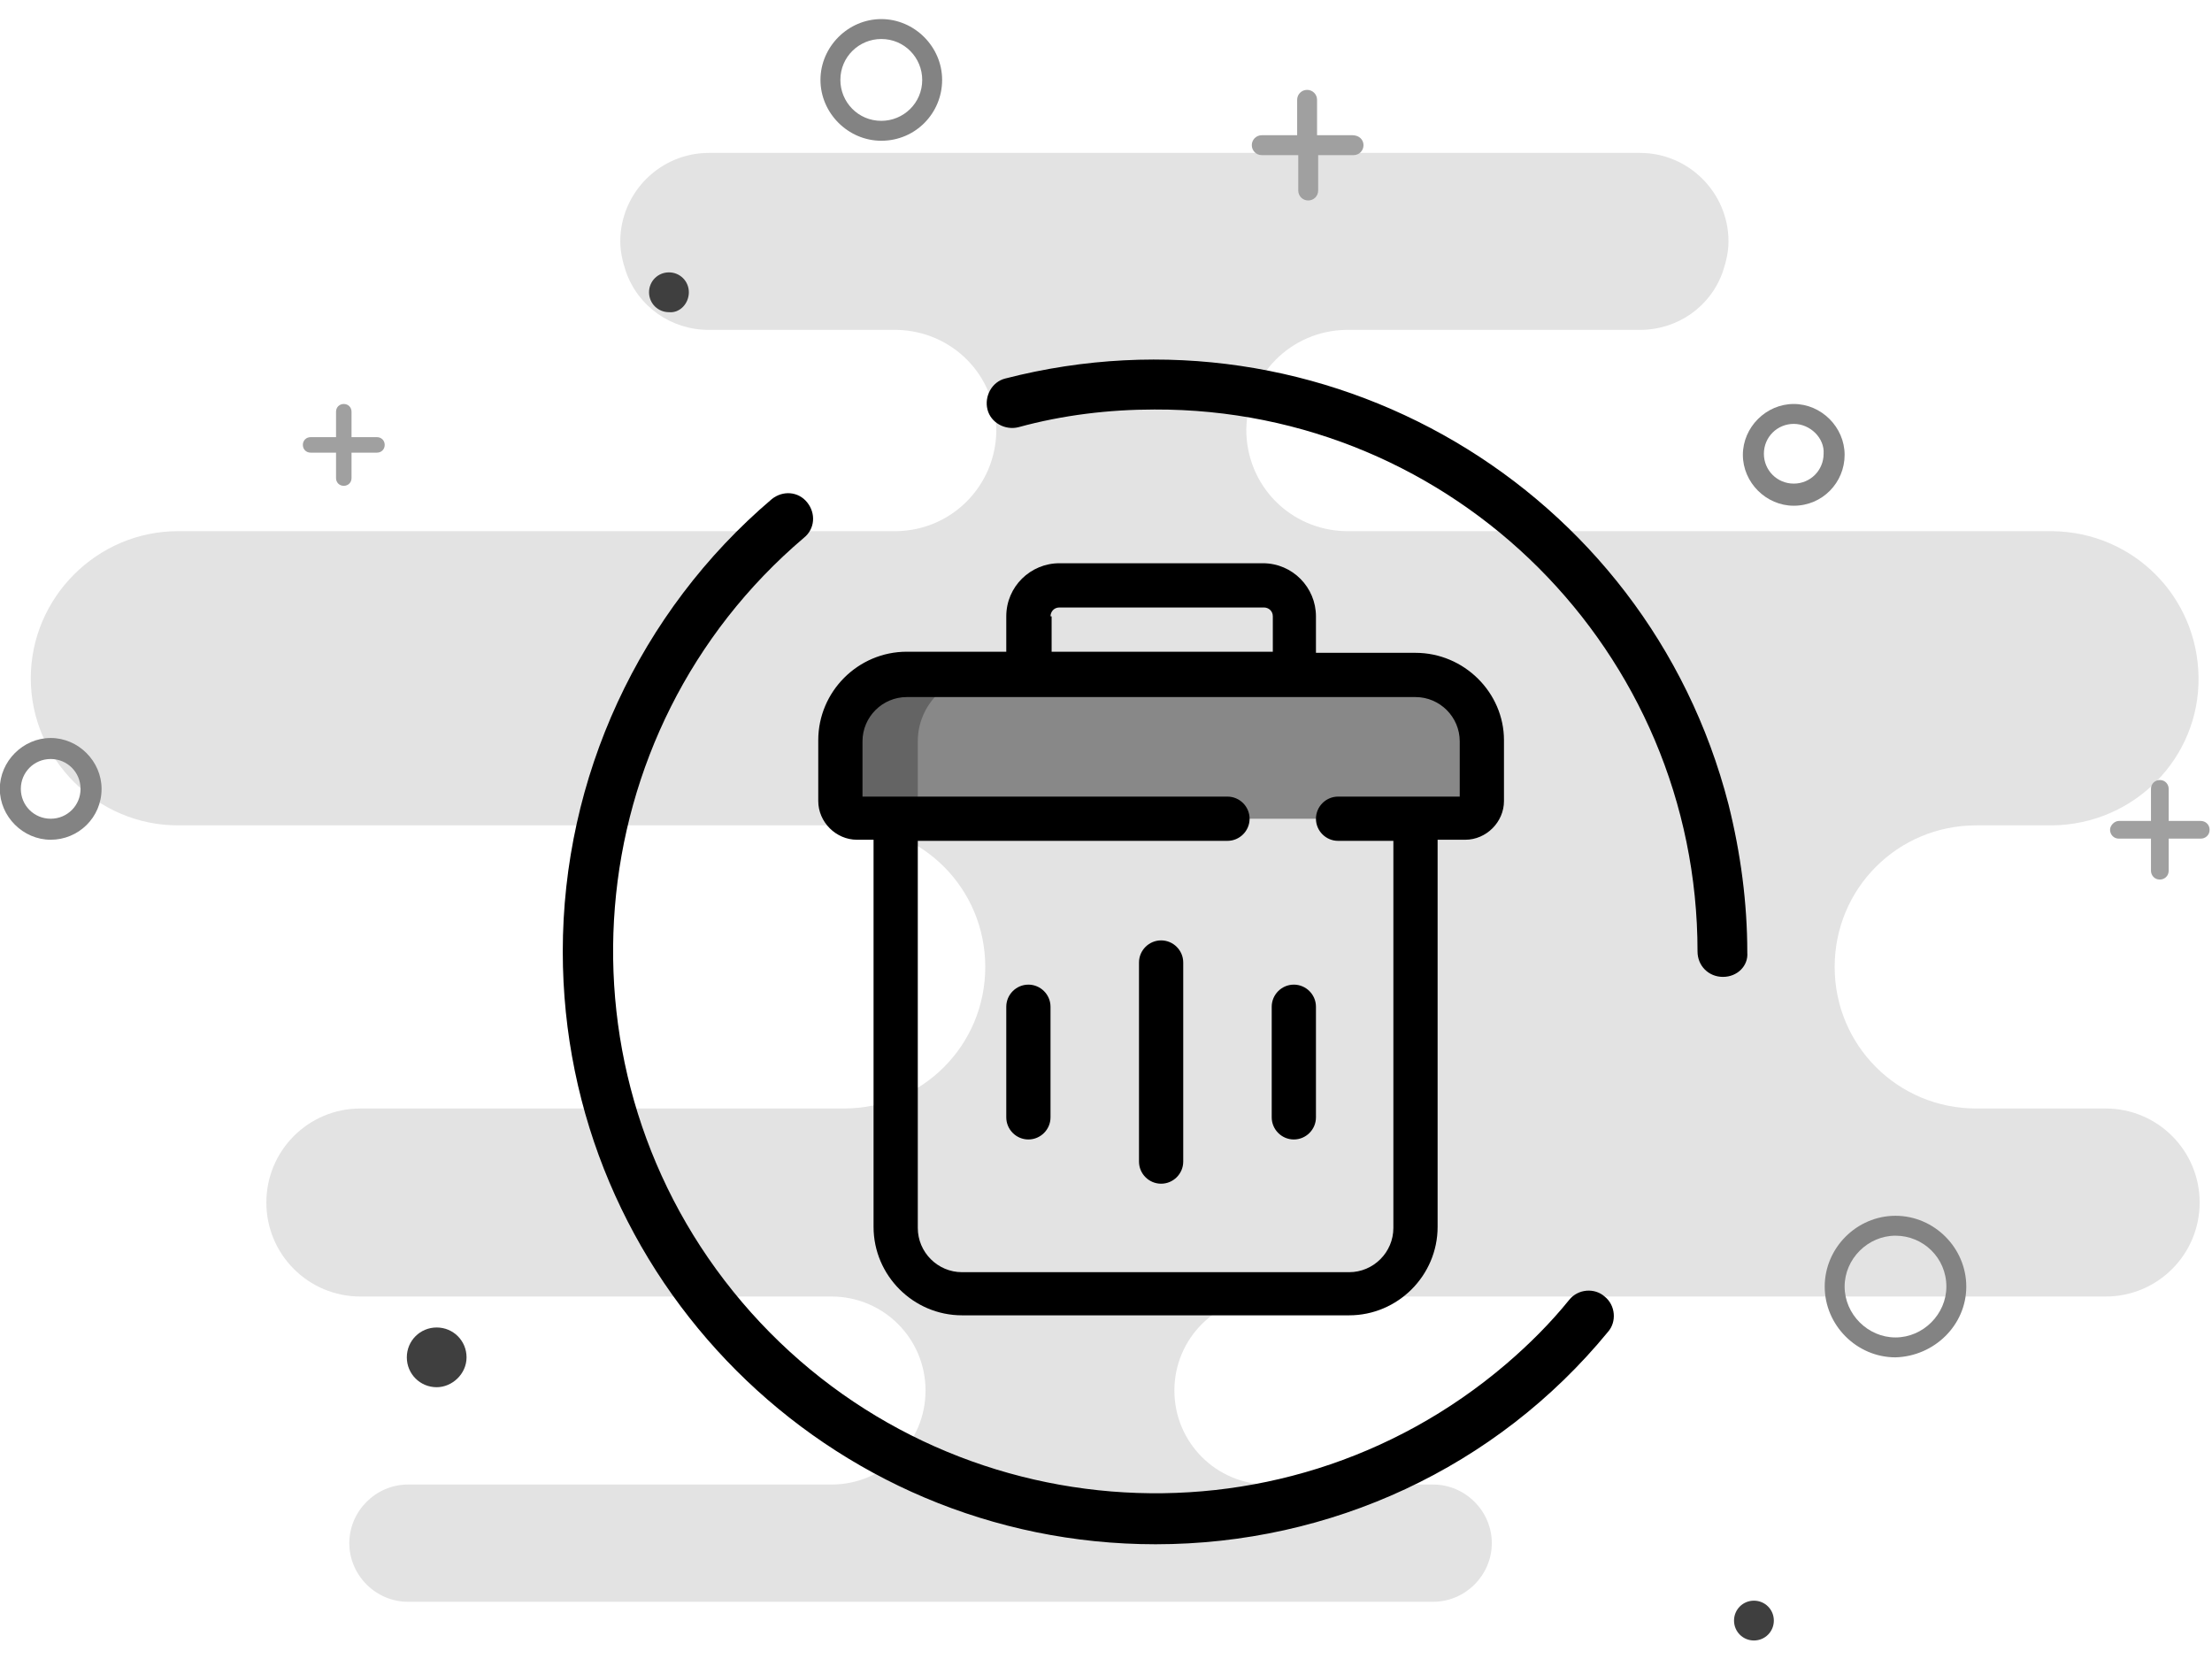 <?xml version="1.0" encoding="utf-8"?>
<!-- Generator: Adobe Illustrator 27.9.0, SVG Export Plug-In . SVG Version: 6.00 Build 0)  -->
<svg version="1.1" id="Layer_1" xmlns="http://www.w3.org/2000/svg" xmlns:xlink="http://www.w3.org/1999/xlink" x="0px" y="0px"
	 viewBox="0 0 200 150" style="enable-background:new 0 0 200 150;" xml:space="preserve">
<style type="text/css">
	.st0{fill:none;}
	.st1{opacity:0.11;enable-background:new    ;}
	.st2{fill:#3F3F3F;}
	.st3{fill:#838383;}
	.st4{fill:#A0A0A0;}
	.st5{fill:#888888;}
	.st6{fill:#646464;}
</style>
<g id="delete" transform="translate(0.083 1.726)">
	<rect id="back" x="-0.1" y="-1.7" class="st0" width="200" height="150"/>
	<path id="design" class="st1" d="M2.7,59.6c0,7.3,6,13.3,13.3,13.3h60.2c7.1,0,12.8,5.7,12.8,12.8c0,7.1-5.7,12.8-12.8,12.8
		c0,0,0,0,0,0H32.5c-4.7,0-8.5,3.8-8.5,8.5c0,4.7,3.8,8.5,8.5,8.5h42.6c4.7,0,8.5,3.8,8.5,8.5s-3.8,8.5-8.5,8.5H36.8
		c-2.9,0-5.3,2.4-5.3,5.3s2.4,5.3,5.3,5.3h92.7c2.9,0,5.3-2.4,5.3-5.3s-2.4-5.3-5.3-5.3h-14.9c-4.7,0-8.5-3.8-8.5-8.5
		s3.8-8.5,8.5-8.5h75.7c4.7,0,8.5-3.8,8.5-8.5s-3.8-8.5-8.5-8.5h-11.7c-7.1,0-12.8-5.7-12.8-12.8c0-7.1,5.7-12.8,12.8-12.8h6.9
		c7.4-0.1,13.3-6.1,13.2-13.4c-0.1-7.3-5.9-13.1-13.2-13.2h-63.9c-5-0.1-9-4.1-9-9.2c0.1-4.9,4-8.9,9-9h26.6c3.4,0,6.4-2.1,7.5-5.3
		c0.3-0.9,0.5-1.8,0.5-2.7c0-4.4-3.6-8-8-8H64c-4.4,0-8,3.6-8,8c0,0.9,0.2,1.8,0.5,2.7c1.1,3.2,4.1,5.3,7.5,5.3h17
		c5,0.1,9,4.1,9,9.2c-0.1,4.9-4,8.9-9,9H16C8.7,46.3,2.7,52.3,2.7,59.6"/>
	<g id="circles">
		<path id="Path_17194" d="M104.4,137.9c-29.6,0-53.6-24-53.6-53.6c0-15.7,6.9-30.7,18.9-40.9c1-0.8,2.4-0.7,3.2,0.3
			c0.8,1,0.7,2.4-0.3,3.2C52,64.4,49.5,95.4,67,116s48.5,23.2,69.1,5.6c2.1-1.8,4-3.7,5.7-5.8c0.8-1,2.3-1.1,3.2-0.3
			c1,0.8,1.1,2.3,0.3,3.2c0,0,0,0,0,0C135.2,131,120.2,137.9,104.4,137.9"/>
		<path id="Path_17195" d="M155.7,86.6c-1.3,0-2.3-1-2.3-2.3l0,0c0-27.1-22-49.1-49.1-49c-4.1,0-8.3,0.5-12.3,1.6
			c-1.2,0.3-2.5-0.4-2.8-1.6c-0.3-1.2,0.4-2.5,1.6-2.8c28.7-7.4,58,9.8,65.4,38.5c1.1,4.4,1.7,8.9,1.7,13.4
			C158,85.6,157,86.6,155.7,86.6L155.7,86.6"/>
	</g>
	<g id="eliments">
		<path id="Path_17196" class="st2" d="M42.1,121c0-1.5-1.2-2.7-2.7-2.7s-2.7,1.2-2.7,2.7s1.2,2.7,2.7,2.7c0,0,0,0,0,0
			C40.8,123.7,42.1,122.5,42.1,121"/>
		<path id="Path_17197" class="st2" d="M62.2,24.7c0-1-0.8-1.8-1.8-1.8s-1.8,0.8-1.8,1.8c0,1,0.8,1.8,1.8,1.8
			C61.4,26.6,62.2,25.7,62.2,24.7C62.2,24.7,62.2,24.7,62.2,24.7"/>
		<path id="Path_17198" class="st2" d="M160.3,144.8c0-1-0.8-1.8-1.8-1.8s-1.8,0.8-1.8,1.8s0.8,1.8,1.8,1.8h0
			C159.5,146.6,160.3,145.8,160.3,144.8C160.3,144.8,160.3,144.8,160.3,144.8"/>
		<path id="Path_17199" class="st3" d="M171.3,121c-3.5,0-6.4-2.9-6.4-6.4s2.9-6.4,6.4-6.4c3.5,0,6.4,2.9,6.4,6.4v0
			C177.7,118.1,174.8,120.9,171.3,121 M171.3,110c-2.5,0-4.6,2.1-4.6,4.6s2.1,4.6,4.6,4.6c2.5,0,4.6-2.1,4.6-4.6
			C175.9,112,173.8,110,171.3,110"/>
		<path id="Path_17200" class="st3" d="M162.1,44c-2.5,0-4.6-2.1-4.6-4.6s2.1-4.6,4.6-4.6c2.5,0,4.6,2.1,4.6,4.6
			C166.7,41.9,164.7,44,162.1,44 M162.1,36.6c-1.5,0-2.7,1.2-2.7,2.7s1.2,2.7,2.7,2.7s2.7-1.2,2.7-2.7c0,0,0,0,0,0
			C164.9,37.9,163.6,36.6,162.1,36.6"/>
		<path id="Path_17201" class="st3" d="M79.6,11c-3,0-5.5-2.5-5.5-5.5S76.6,0,79.6,0s5.5,2.5,5.5,5.5S82.7,11,79.6,11 M79.6,1.8
			c-2,0-3.7,1.6-3.7,3.7c0,2,1.6,3.7,3.7,3.7c2,0,3.7-1.6,3.7-3.7c0,0,0,0,0,0C83.3,3.5,81.7,1.8,79.6,1.8"/>
		<path id="Path_17202" class="st3" d="M4.5,74.2c-2.5,0-4.6-2.1-4.6-4.6S2,65,4.5,65s4.6,2.1,4.6,4.6C9.1,72.2,7,74.2,4.5,74.2
			 M4.5,66.9c-1.5,0-2.7,1.2-2.7,2.7c0,1.5,1.2,2.7,2.7,2.7s2.7-1.2,2.7-2.7C7.2,68.1,6,66.9,4.5,66.9"/>
		<path id="Path_17203" class="st4" d="M123.2,11.4c0,0.5-0.4,0.9-0.9,0.9h-3.2v3.2c0,0.5-0.4,0.9-0.9,0.9c-0.5,0-0.9-0.4-0.9-0.9
			v-3.2H114c-0.5,0-0.9-0.4-0.9-0.9s0.4-0.9,0.9-0.9l0,0h3.2V7.3c0-0.5,0.4-0.9,0.9-0.9c0.5,0,0.9,0.4,0.9,0.9l0,0v3.2h3.2
			C122.8,10.5,123.2,10.9,123.2,11.4"/>
		<path id="Path_17204" class="st4" d="M34.7,38.5c0,0.4-0.3,0.7-0.7,0.7h-2.3v2.3c0,0.4-0.3,0.7-0.7,0.7s-0.7-0.3-0.7-0.7v-2.3
			h-2.3c-0.4,0-0.7-0.3-0.7-0.7s0.3-0.7,0.7-0.7h2.3v-2.3c0-0.4,0.3-0.7,0.7-0.7s0.7,0.3,0.7,0.7l0,0v2.3h2.3
			C34.4,37.8,34.7,38.1,34.7,38.5"/>
		<path id="Path_17205" class="st4" d="M199.7,73.3c0,0.5-0.4,0.8-0.8,0.8H196V77c0,0.5-0.4,0.8-0.8,0.8c-0.5,0-0.8-0.4-0.8-0.8
			v-2.9h-2.9c-0.5,0-0.8-0.4-0.8-0.8s0.4-0.8,0.8-0.8l0,0h2.9v-2.9c0-0.5,0.4-0.8,0.8-0.8c0.5,0,0.8,0.4,0.8,0.8v2.9h2.9
			C199.3,72.5,199.7,72.8,199.7,73.3"/>
	</g>
	<g id="bin">
		<path id="Path_17207" class="st5" d="M127.9,59.3h-46c-3.3,0-6,2.7-6,6v5.5c0,0.8,0.7,1.5,1.5,1.5h54.9c0.8,0,1.5-0.7,1.5-1.5
			v-5.5C133.9,62,131.2,59.3,127.9,59.3"/>
		<path id="Path_17208" class="st6" d="M82.9,65.3v5.5c0,0.8,0.7,1.5,1.5,1.5c0,0,0,0,0,0h-7c-0.8,0-1.5-0.7-1.5-1.5c0,0,0,0,0,0
			v-5.5c0-3.3,2.7-6,6-6h7C85.6,59.3,82.9,62,82.9,65.3"/>
		<path id="Path_17209" d="M127.9,57.3h-9V54c0-2.6-2.1-4.8-4.8-4.8H95.7c-2.6,0-4.8,2.1-4.8,4.8v3.2h-9c-4.4,0-8,3.6-8,8v5.5
			c0,1.9,1.6,3.5,3.5,3.5c0,0,0,0,0,0h1.5v35c0,4.4,3.6,8,8,8h35c4.4,0,8-3.6,8-8v-35h2.5c1.9,0,3.5-1.6,3.5-3.5c0,0,0,0,0,0v-5.5
			C135.9,60.9,132.3,57.3,127.9,57.3 M94.9,54c0-0.4,0.3-0.8,0.8-0.8l0,0h18.5c0.4,0,0.8,0.3,0.8,0.8v3.2h-20V54z M131.9,70.3h-11
			c-1.1,0-2,0.9-2,2c0,1.1,0.9,2,2,2h5v35c0,2.2-1.8,4-4,4h-35c-2.2,0-4-1.8-4-4v-35h28c1.1,0,2-0.9,2-2c0-1.1-0.9-2-2-2h-33v-5
			c0-2.2,1.8-4,4-4h46c2.2,0,4,1.8,4,4V70.3z"/>
		<path id="Path_17210" d="M92.9,101.3c-1.1,0-2-0.9-2-2v-10c0-1.1,0.9-2,2-2s2,0.9,2,2v10C94.9,100.4,94,101.3,92.9,101.3"/>
		<path id="Path_17211" d="M104.9,105.3c-1.1,0-2-0.9-2-2v-18c0-1.1,0.9-2,2-2s2,0.9,2,2v18C106.9,104.4,106,105.3,104.9,105.3"/>
		<path id="Path_17212" d="M116.9,101.3c-1.1,0-2-0.9-2-2v-10c0-1.1,0.9-2,2-2s2,0.9,2,2v10C118.9,100.4,118,101.3,116.9,101.3"/>
	</g>
</g>
</svg>
